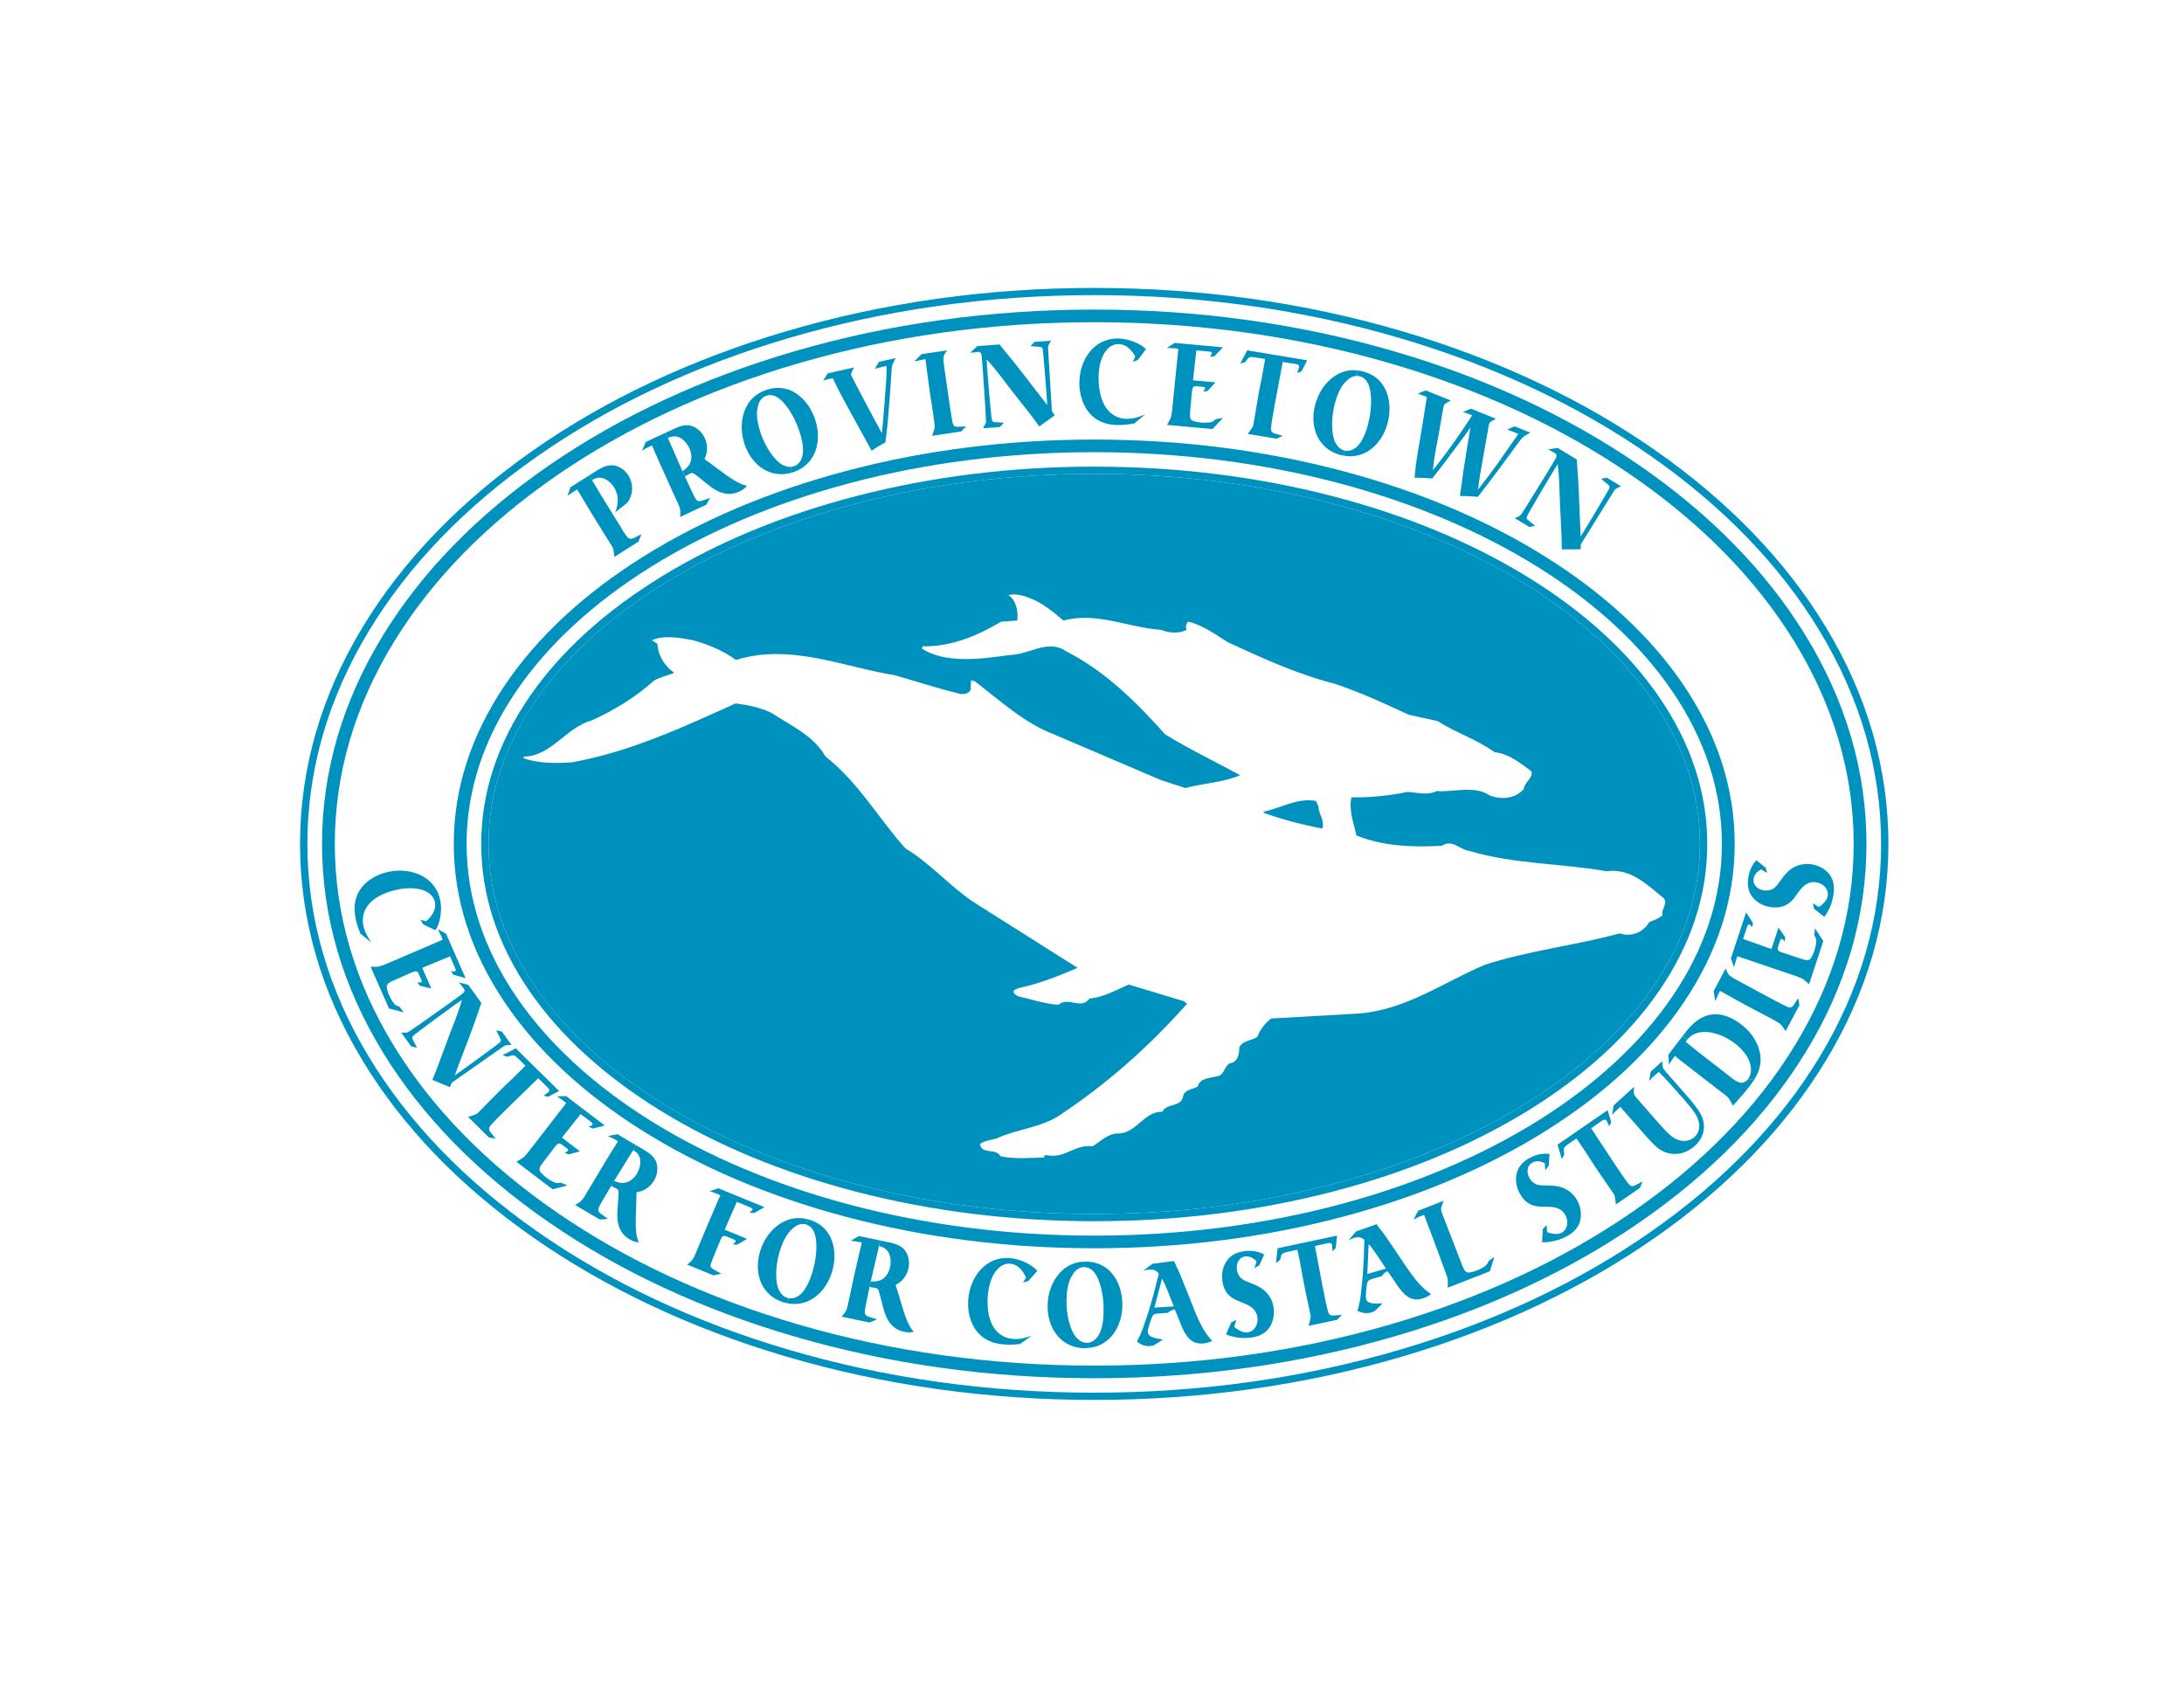 <?xml version="1.0" encoding="utf-8"?>
<!-- Generator: Adobe Illustrator 16.0.0, SVG Export Plug-In . SVG Version: 6.00 Build 0)  -->
<!DOCTYPE svg PUBLIC "-//W3C//DTD SVG 1.1//EN" "http://www.w3.org/Graphics/SVG/1.1/DTD/svg11.dtd">
<svg version="1.1" id="Layer_1" xmlns="http://www.w3.org/2000/svg" xmlns:xlink="http://www.w3.org/1999/xlink" x="0px" y="0px"
	 width="547.412px" height="423px" viewBox="0 0 547.412 423" enable-background="new 0 0 547.412 423" xml:space="preserve">
<g>
	<path fill="#0092BF" d="M471.493,211.5c0-18.523-5.198-36.501-15.44-53.428c-9.919-16.374-24.115-31.082-42.204-43.724
		c-18.122-12.662-39.217-22.594-62.717-29.541c-24.344-7.195-50.207-10.845-76.866-10.845c-26.658,0-52.515,3.65-76.858,10.845
		c-23.5,6.946-44.602,16.878-62.717,29.541c-18.088,12.642-32.292,27.35-42.203,43.724c-10.25,16.927-15.441,34.904-15.441,53.428
		c0,18.517,5.19,36.494,15.441,53.421c9.911,16.374,24.115,31.089,42.203,43.73c18.116,12.656,39.217,22.595,62.717,29.534
		c24.344,7.195,50.2,10.845,76.858,10.845c26.659,0,52.522-3.649,76.866-10.845c23.5-6.939,44.595-16.878,62.717-29.534
		c18.089-12.642,32.285-27.356,42.204-43.73C466.294,247.994,471.493,230.017,471.493,211.5 M457.627,157.146
		c10.416,17.211,15.696,35.499,15.696,54.354s-5.28,37.138-15.696,54.347c-10.05,16.596-24.419,31.491-42.722,44.277
		c-18.281,12.772-39.562,22.795-63.249,29.797c-24.517,7.243-50.553,10.92-77.392,10.92c-26.838,0-52.874-3.677-77.384-10.92
		c-23.693-7.002-44.975-17.024-63.25-29.797c-18.302-12.786-32.679-27.682-42.722-44.277
		c-10.423-17.209-15.703-35.491-15.703-54.347s5.28-37.144,15.703-54.354c10.043-16.595,24.419-31.49,42.722-44.276
		c18.275-12.773,39.556-22.795,63.25-29.797c24.51-7.243,50.546-10.914,77.384-10.914c26.839,0,52.875,3.67,77.392,10.914
		c23.687,7.002,44.968,17.024,63.249,29.797C433.208,125.655,447.578,140.551,457.627,157.146"/>
	<path fill="#0092BF" d="M464.616,211.5c0-17.577-5.005-34.628-14.854-50.69c-9.552-15.565-23.244-29.562-40.683-41.589
		c-17.487-12.054-37.862-21.516-60.554-28.138c-23.514-6.856-48.5-10.333-74.261-10.333c-25.753,0-50.739,3.477-74.26,10.333
		c-22.691,6.622-43.061,16.084-60.547,28.138c-17.445,12.027-31.13,26.023-40.683,41.589c-9.856,16.062-14.854,33.113-14.854,50.69
		c0,17.569,4.997,34.621,14.854,50.684c9.552,15.573,23.237,29.562,40.683,41.589c17.486,12.054,37.855,21.522,60.547,28.138
		c23.521,6.856,48.507,10.333,74.26,10.333c25.761,0,50.747-3.477,74.261-10.333c22.691-6.615,43.066-16.084,60.554-28.138
		c17.438-12.027,31.131-26.016,40.683-41.589C459.611,246.121,464.616,229.069,464.616,211.5 M452.506,159.171
		c10.167,16.561,15.316,34.172,15.316,52.329s-5.149,35.762-15.316,52.329c-9.787,15.945-23.776,30.26-41.589,42.535
		c-17.77,12.255-38.456,21.868-61.479,28.579c-23.811,6.947-49.101,10.465-75.173,10.465c-26.063,0-51.354-3.518-75.165-10.465
		c-23.029-6.711-43.71-16.324-61.48-28.579c-17.812-12.275-31.808-26.59-41.588-42.535c-10.167-16.567-15.316-34.172-15.316-52.329
		s5.149-35.769,15.316-52.329c9.78-15.952,23.776-30.26,41.588-42.542c17.77-12.248,38.451-21.869,61.48-28.581
		c23.811-6.946,49.102-10.464,75.165-10.464c26.072,0,51.362,3.518,75.173,10.464c23.023,6.711,43.71,16.333,61.479,28.581
		C428.73,128.911,442.719,143.219,452.506,159.171"/>
	<path fill="#0092BF" d="M456.578,217.465c3.269,1.832,3.187,4.804,3.027,6.311c-0.09,0.829-0.27,1.672-0.525,2.488
		c-0.312,0.961-1.044,2.599-1.818,3.512l-2.578-2.02l-0.29-1.375l1.514,0.934c1.334-0.92,2.122-1.963,2.226-2.924
		c0.173-1.618-1.175-3.083-3.089-3.29c-2.323-0.249-3.505,1.396-4.708,3.055c-0.905,1.32-2.446,3.629-6.221,3.221
		c-1.568-0.165-3.296-0.815-4.561-2.184c-1.604-1.763-1.515-3.719-1.39-4.9c0.255-2.337,1.278-3.926,2.066-4.707l2.322,1.887
		l0.387,1.32l-1.52-0.912c-0.927,0.477-1.784,1.292-1.908,2.516c-0.138,1.286,0.927,2.571,2.729,2.765
		c0.754,0.083,1.507-0.062,2.095-0.373c0.691-0.395,1.203-1.044,1.831-1.97c0.519-0.761,1.162-1.555,1.625-2.032
		c0.532-0.546,2.481-2.592,5.972-2.219C454.835,216.684,455.824,217.057,456.578,217.465"/>
	<path fill="#0092BF" d="M454.898,232.637l2.114,3.199l-3.58,10.846l-0.753-0.691c-0.864-0.747-0.975-0.782-2.564-1.376l-14.64-4.97
		c-0.29,0.691-0.629,1.99-0.85,2.751l-0.788-2.184l3.815-11.557l1.693,2.619l-0.132,1.134c-0.193-0.249-0.49-0.65-0.712-0.719
		c-0.11-0.034-0.256,0.007-0.331,0.076c-0.125,0.097-0.173,0.221-0.339,0.739l-0.933,2.819l7.112,2.51l1.775-5.385l1.659,2.447
		l-0.083,1.085c-0.068-0.069-0.407-0.436-0.478-0.504c-0.075-0.049-0.124-0.111-0.179-0.132c-0.359-0.117-0.449,0.151-0.615,0.656
		l-0.449,1.376c-0.235,0.705,0.055,1.037,1.258,1.41l4.714,1.555c0.732,0.221,1.458,0.436,1.963,0.118
		c0.491-0.277,1.03-1.722,1.175-2.157c0.132-0.394,0.602-1.998,0.477-2.758c-0.068-0.436-0.2-0.691-0.463-1.099L454.898,232.637z"/>
	<path fill="#0092BF" d="M450.73,250.13l0.29,1.77l-3.456,6.524l-0.684-1.009c-0.229-0.325-0.457-0.643-0.886-0.961
		c-0.524-0.38-2.667-1.521-3.289-1.846c-1.266-0.67-2.516-1.306-3.753-1.963c-2.634-1.396-5.232-2.868-7.831-4.319l-0.139,0.248
		c-0.173,0.332-0.885,1.991-1.071,2.344l-0.387-2.517l3.02-5.709l0.325,0.823c0.374,0.864,0.643,1.105,2.688,2.239l6.69,3.594
		c1.984,1.071,3.581,1.922,5.281,2.771c1.12,0.567,1.527,0.554,2.143-0.359L450.73,250.13z"/>
	<path fill="#0092BF" d="M440.411,261.673c1.756,3.96,0.539,6.96-0.774,8.984l-1.479-0.228c1.349-1.763,1.093-5.558-3.296-8.916
		c-2.827-2.163-6.995-3.698-10.016-2.439c-0.94,0.4-1.576,1.009-1.963,1.479l-1.154-0.885l0.629-0.815
		c1.085-1.41,3.961-5.073,8.37-4.624c1.61,0.152,3.588,0.892,5.695,2.509C437.446,257.519,439.292,259.102,440.411,261.673"/>
	<path fill="#0092BF" d="M438.157,270.43l1.479,0.228c-0.38,0.595-0.773,1.106-1.099,1.535c-1.106,1.444-1.41,1.797-4.168,4.914
		c-1.03-1.873-1.099-1.977-1.604-2.419l-2.274-1.741c-1.534-1.176-2.184-1.673-7.838-6.062c-1.07-0.815-1.935-1.514-2.841-2.253
		c-0.566,0.698-1.223,1.687-1.499,2.197l-0.139-2.516l3.553-4.645l1.154,0.885c-0.173,0.215-0.305,0.395-0.38,0.519
		c2.232,1.845,3.228,2.661,7.126,5.646c0.975,0.747,2.273,1.742,3.912,3.055l0.539,0.415c0.346,0.263,1.389,1.064,2.197,1.154
		C436.754,271.404,437.514,271.266,438.157,270.43"/>
	<path fill="#0092BF" d="M431.591,211.5c0-54.133-70.576-98.175-157.326-98.175c-86.742,0-157.318,44.042-157.318,98.175
		s70.576,98.168,157.318,98.168C361.015,309.668,431.591,265.633,431.591,211.5 M422.04,171.792
		c8.467,12.565,12.759,25.919,12.759,39.708c0,13.782-4.292,27.143-12.759,39.701c-8.129,12.068-19.747,22.892-34.531,32.168
		c-14.736,9.248-31.877,16.505-50.961,21.571c-19.732,5.238-40.683,7.894-62.282,7.894c-21.592,0-42.549-2.655-62.274-7.894
		c-19.083-5.066-36.231-12.323-50.961-21.571c-14.791-9.276-26.41-20.1-34.538-32.168c-8.467-12.559-12.759-25.919-12.759-39.701
		c0-13.789,4.292-27.143,12.759-39.708c8.128-12.062,19.748-22.885,34.538-32.168c14.729-9.247,31.878-16.505,50.961-21.571
		c19.726-5.239,40.683-7.893,62.274-7.893c21.6,0,42.55,2.654,62.282,7.893c19.084,5.066,36.225,12.324,50.961,21.571
		C402.292,148.907,413.911,159.73,422.04,171.792"/>
	<path fill="#0092BF" d="M426.58,279.864c1.113,2.703,0.326,5.392-1.748,7.285c-2.944,2.675-6.158,2.239-7.858,1.451
		c-1.549-0.719-2.668-1.956-3.968-3.38l-6.87-7.81c-0.166,0.109-0.263,0.2-0.477,0.387c-0.242,0.228-1.071,0.981-1.576,1.631
		l0.359-2.378l5.136-4.672c-0.188,1.79-0.16,1.922,1.126,3.359l4.645,5.301l1.922,2.115c0.753,0.822,1.77,1.907,3.234,2.475
		c1.632,0.614,3.166,0.283,4.224-0.678c0.422-0.387,0.732-0.829,0.898-1.3c0.988-2.439-0.857-4.824-1.521-5.688
		c-1.126-1.466-4.555-5.295-5.93-6.809c-0.767-0.843-1.59-1.714-2.405-2.516c-0.346,0.276-0.774,0.622-1.099,0.919
		c-0.471,0.429-0.906,0.898-1.334,1.376l0.428-2.371l2.91-2.646l-0.014,0.801c0.035,0.761,0.076,1.002,1.141,2.205
		c0.678,0.768,3.995,4.548,4.741,5.405C424.085,276.084,425.847,278.122,426.58,279.864"/>
	<path fill="#0092BF" d="M426.083,211.5c0-12.462-3.981-24.551-11.84-35.948c-7.624-11.045-18.544-20.97-32.458-29.506
		c-13.947-8.55-30.204-15.269-48.299-19.962c-18.752-4.865-38.679-7.333-59.221-7.333c-20.534,0-40.461,2.468-59.213,7.333
		c-18.102,4.693-34.352,11.412-48.299,19.962c-13.921,8.536-24.841,18.461-32.458,29.506c-7.858,11.397-11.847,23.486-11.847,35.948
		c0,12.455,3.988,24.55,11.847,35.941c7.617,11.045,18.537,20.97,32.458,29.507c13.947,8.549,30.197,15.268,48.299,19.961
		c18.752,4.865,38.679,7.333,59.213,7.333c20.542,0,40.469-2.468,59.221-7.333c18.095-4.693,34.352-11.412,48.299-19.961
		c13.914-8.537,24.834-18.462,32.458-29.507C422.101,236.05,426.083,223.955,426.083,211.5 M415.756,174.536
		c8.073,11.701,12.165,24.136,12.165,36.964c0,12.821-4.092,25.263-12.165,36.957c-7.762,11.26-18.869,21.357-33.004,30.031
		c-14.106,8.646-30.521,15.435-48.804,20.176c-18.904,4.9-38.982,7.389-59.684,7.389c-20.693,0-40.772-2.488-59.683-7.389
		c-18.274-4.741-34.697-11.529-48.797-20.176c-14.135-8.674-25.242-18.771-33.011-30.031c-8.066-11.694-12.158-24.136-12.158-36.957
		c0-12.828,4.092-25.263,12.158-36.964c7.769-11.26,18.876-21.357,33.011-30.024c14.1-8.654,30.522-15.441,48.797-20.176
		c18.91-4.907,38.989-7.389,59.683-7.389c20.701,0,40.779,2.481,59.684,7.389c18.282,4.734,34.697,11.521,48.804,20.176
		C396.887,153.179,407.995,163.276,415.756,174.536"/>
	<path fill="#0092BF" d="M416.71,229.325c-0.415-1.576,1.389-2.743,0.346-4.182c-4.292-3.436-8.246-7.616-14.35-6.794
		c-11.438-1.99-23.361-1.783-34.316-5.073c-2.357-0.208-4.368-3.09-7.002-1.307c-7.347,0.415-15.04,0.069-21.419-2.605
		c-0.63-3.09-1.942-6.172-1.252-9.531c4.576,0.069,9.566-0.415,14.073-1.376c2.356,0.139,5.135,0.961,7.284-0.207
		c4.293,0.346,9.497-1.507,13.306,1.099c2.916,1.1,6.311,0.892,8.529-1.575c0.207-1.783,2.426-2.813,1.942-4.458
		c-2.841-2.129-5.612-4.39-9.221-4.804c-4.507-3.221-9.704-4.866-14.349-7.817l-7.216-1.576c-6.027-2.812-12.131-5.626-18.51-7.755
		c-9.352-2.398-18.088-6.373-26.824-10.423c-3.193-1.99-6.241-4.319-9.981-5.143c-0.49,0.685-0.629,1.23-0.352,2.053
		c-1.798,1.03-4.569,0.761-6.38,0c-8.246-0.546-16.077-4.589-24.468-2.329c-2.771-2.329-5.544-4.665-8.806-5.765
		c-1.521-0.615-3.394-1.022-4.99-0.615c2.012,1.376,2.495,4.12,2.219,6.38l-4.022,0.276c-5.682,3.359-11.992,6.104-18.787,6.172
		c-0.49-0.068-1.182-0.068-1.036,0.615c6.097,3.844,14.971,2.537,21.973,1.576c4.782-0.062,9.635-4.112,14.072-0.961
		c9.635,4.873,17.473,12.56,24.889,20.854c6.104,3.773,12.614,6.863,18.787,10.223c-4.23,1.852-9.221,1.983-13.728,3.221
		l-6.103-1.984l-26.824-11.459c-7.278-2.744-13.451-8.37-19.831-13.306l-0.967-0.27l-0.139,2.468
		c-0.553,0.892-1.527,1.092-2.633,0.961c-5.481-1.376-10.817-3.09-16.229-4.666c-12.959-2.06-26.271-8.094-39.929-3.843
		c-3.256-2.398-6.933-3.843-10.748-4.941c-3.187-0.615-7.348-1.369-10.326,0l1.382,0.892c0.146,2.882,1.735,5.494,4.23,7.271
		c-1.659,0.691-3.532,1.03-5.129,1.991c-4.714,4.251-10.118,7.479-15.738,10.015c-6.165,1.646-10.05,8.985-16.913,8.985
		c-0.138,0.207,0.138,0.415,0.208,0.477c3.532,1.237,7.831,1.237,11.854,0.968c14.626-2.612,27.868-8.784,41.042-14.749
		c3.187,0.346,6.241,1.029,9.013,2.329c4.922,3.297,10.465,5.557,13.589,10.976c8.107,6.311,13.243,15.435,19.968,22.975
		c6.166,3.705,10.955,9.262,16.845,13.312l26.348,16.664c-4.79,2.06-9.643,3.981-14.84,5.08c-0.415,0.339-1.39,0.27-1.175,1.092
		c0.276,0.484,0.76,0.822,1.175,0.961c3.324,0.753,6.518,1.853,10.05,2.129c2.363-2.198,5.757,1.369,7.769-1.576
		c3.67-0.346,6.649-2.128,9.843-3.504l13.864,4.188l0.768,0.615c-9.78,10.976-19.905,19.892-31.684,27.778
		c-4.783,3.29-10.816,3.566-16.015,5.965c-1.389,0.415-2.985,0.553-4.229,1.375c0.483,2.883,3.884,0.892,5.128,3.083
		c3.539,0.823,7.424,0.414,10.955,0.346v-0.276c0.069-0.201,0.346-0.408,0.622-0.339c4.576,1.029,7.071-2.813,11.509-2.198
		c2.011-1.168,3.745-3.151,6.241-3.221c4.575,0.276,6.648-5.626,11.231-5.419c1.244-2.267,4.507-1.099,5.198-3.704
		c0.275-1.922,2.355-1.853,3.67-2.606c0.697-2.267,3.123-2.129,4.996-2.605c1.943-0.346,1.666-3.158,3.602-3.359
		c1.666-0.621,1.804-2.336,1.873-3.912c0.905-1.783,3.048-1.575,4.507-2.605c0.622-1.714,1.941-3.428,3.47-4.597l21.834-1.237
		c11.923-0.892,21.281-7.816,31.684-12.206c10.879-3.565,22.739-4.872,33.826-7.886l1.527,0.338
		c2.219,0.139,4.575-0.892,5.827-3.082C414.422,230.556,415.743,230.355,416.71,229.325 M414.243,175.552
		c7.858,11.397,11.84,23.486,11.84,35.948c0,12.455-3.981,24.55-11.84,35.941c-7.624,11.045-18.544,20.97-32.458,29.507
		c-13.947,8.549-30.204,15.268-48.299,19.961c-18.752,4.865-38.679,7.333-59.221,7.333c-20.534,0-40.461-2.468-59.213-7.333
		c-18.102-4.693-34.352-11.412-48.299-19.961c-13.921-8.537-24.841-18.462-32.458-29.507c-7.858-11.392-11.847-23.486-11.847-35.941
		c0-12.462,3.988-24.551,11.847-35.948c7.617-11.045,18.537-20.97,32.458-29.506c13.947-8.55,30.197-15.269,48.299-19.962
		c18.752-4.865,38.679-7.333,59.213-7.333c20.542,0,40.469,2.468,59.221,7.333c18.095,4.693,34.352,11.412,48.299,19.962
		C395.699,154.582,406.619,164.507,414.243,175.552"/>
	<path fill="#0092BF" d="M411.707,296.113l-0.643,1.576l-6.028,4.154l-0.131-1.044c-0.152-1.071-0.18-1.23-0.546-1.755
		c-0.346-0.54-2.073-3.008-2.453-3.561c-0.699-1.016-1.41-2.046-2.088-3.068c-1.376-2.108-2.709-4.244-4.119-6.282
		c-0.235-0.339-0.519-0.712-0.581-0.81l-2.212,1.521c-1.064,0.809-1.05,0.871-0.815,2.481l-0.629,1.147l-1.064-3.601l12.552-8.653
		l0.892,3.006l-0.483,1.044c-0.111-0.283-0.581-1.271-0.643-1.368c-0.381-0.553-0.885-0.242-1.396,0.11l-2.496,1.756
		c6.256,9.538,6.815,10.354,7.7,11.625c0.464,0.678,0.844,1.23,1.444,2.025c0.768,0.995,1.169,1.037,2.053,0.539L411.707,296.113z"
		/>
	<path fill="#0092BF" d="M406.28,121.848l-0.892,0.456c-0.519,0.228-0.58,0.325-1.209,1.313l-7.956,12.814v1.229l-4.762,0.021
		l-0.007-0.208c0-3.726-0.305-7.43-0.449-11.135c-0.132-3.262-0.132-6.573-0.546-9.697l-0.049-0.304l-0.214,0.353
		c-0.38,0.587-0.747,1.188-1.092,1.763c-0.878,1.451-5.875,9.835-6.304,10.844c-0.263,0.595-0.152,0.796,0.38,1.189l1.583,1.293
		l-1.458,0.282l-3.629-2.197l0.794-0.373c0.457-0.201,0.574-0.27,0.789-0.546c0.331-0.415,4.326-6.843,6.808-10.948
		c0.305-0.498,1.693-2.8,1.859-3.11c0.146-0.284,0.504-0.919-0.152-1.32c-0.449-0.27-1.141-0.622-1.776-0.968l2.439-0.339
		l4.77,2.889c0.256,3.194,0.45,6.386,0.587,9.642c0.049,1.361,0.305,8.148,0.388,9.67c0.263-0.395,0.671-1.064,1.383-2.24
		c0.726-1.202,5.335-8.867,5.716-9.662c0.276-0.581,0.221-0.746-0.429-1.278l-1.541-1.279l1.438-0.29L406.28,121.848z"/>
	<path fill="#0092BF" d="M396.21,303.695c0.38,3.733-2.102,5.371-3.429,6.104c-0.733,0.401-1.527,0.74-2.344,0.989
		c-0.96,0.297-2.729,0.636-3.919,0.524l0.173-3.27l0.968-1.029l0.104,1.776c1.514,0.566,2.82,0.615,3.664,0.152
		c1.424-0.788,1.858-2.73,0.926-4.417c-1.126-2.053-3.145-2.073-5.198-2.108c-1.596,0.014-4.375,0.077-6.206-3.248
		c-0.768-1.383-1.224-3.166-0.822-4.99c0.525-2.322,2.177-3.373,3.221-3.946c2.06-1.135,3.946-1.21,5.038-1.01l-0.214,2.985
		l-0.863,1.079l-0.118-1.77c-0.927-0.491-2.081-0.719-3.158-0.131c-1.134,0.629-1.576,2.239-0.698,3.829
		c0.366,0.663,0.912,1.195,1.507,1.499c0.712,0.346,1.541,0.387,2.66,0.374c0.927-0.007,1.943,0.062,2.6,0.166
		c0.747,0.124,3.538,0.553,5.239,3.621C395.858,301.822,396.121,302.846,396.21,303.695"/>
	<path fill="#0092BF" d="M383.596,108.439l-0.844,0.449c-1.029,0.594-1.14,0.705-2.004,1.838
		c-3.394,4.652-6.809,9.296-10.333,13.796c-0.277-0.014-3.034-0.283-4.486-0.208c0.132-0.856,0.719-5.19,0.851-6.151
		c0.519-3.573,1.14-7.104,1.721-10.651l0.062-0.387c-1.424,2.046-1.798,2.557-4.409,6.041c-0.194,0.255-0.374,0.498-0.547,0.726
		l-0.905-0.678c0.449-0.608,0.898-1.216,1.341-1.824c1.707-2.405,3.366-4.818,4.963-7.299c-0.732-0.297-1.541-0.587-2.309-0.864
		l1.99-0.809l6.248,2.53l-0.739,0.422c-0.56,0.276-0.781,0.408-0.926,0.76c-0.076,0.194-0.111,0.401-0.139,0.574
		c-0.428,2.668-0.939,5.329-1.402,8.011c-0.491,2.667-0.954,5.35-1.272,7.997c1.756-2.227,3.456-4.5,5.129-6.822
		c0.711-1.002,4.167-6.034,4.997-7.154c-0.802-0.291-2.004-0.774-2.8-1.099l1.859-0.788L383.596,108.439z"/>
	<path fill="#0092BF" d="M374.555,314.99l-1.134,3.614l-10.54,4.113l0.007-1.135c0.014-0.317,0-0.726-0.021-0.967
		c-0.049-0.422-0.146-0.664-0.615-1.922c-1.714-4.762-3.511-9.489-5.315-14.238c-1.182,0.429-1.417,0.547-2.654,1.189l1.189-2.219
		l6.387-2.496l-0.305,0.809c-0.415,1.045-0.504,1.237-0.062,2.44l5.039,13.029c0.222,0.573,0.525,1.334,1.134,1.631
		c0.519,0.234,1.507-0.056,2.412-0.408c2.391-0.933,2.812-1.666,3.021-2.404L374.555,314.99z"/>
	<path fill="#0092BF" d="M363.635,100.379l-0.796,0.436c-0.511,0.27-0.746,0.394-0.912,0.795c-0.075,0.193-0.117,0.401-0.158,0.567
		c-0.443,2.502-0.851,4.921-1.293,7.361c-0.505,2.661-1.064,5.336-1.286,7.99c-0.02,0.117-0.013,0.214-0.034,0.332
		c1.203-1.535,2.378-3.083,3.546-4.645l0.905,0.678c-2.585,3.456-3.007,4.002-4.617,6.013c-0.311,0-1.444-0.11-2.011-0.117
		c-0.512-0.021-1.625-0.09-2.419-0.062c0.221-3,0.781-6.276,1.334-9.455c0.594-3.574,1.237-7.347,1.741-10.769l-0.933-0.38
		c-0.408-0.159-0.906-0.332-1.349-0.477l2.005-0.802L363.635,100.379z"/>
	<path fill="#0092BF" d="M342.712,319.282l4.687-1.362c-0.892-1.32-3.276-4.983-4.354-6.158L342.712,319.282z M354.477,320.243
		c1.99,2.502,2.993,3.214,4.209,4.078c-0.67,0.524-1.431,0.905-2.232,1.133c-2.868,0.837-4.624-0.94-6.463-3.656
		c-0.69-1.051-1.368-2.101-2.107-3.076l-0.083-0.124c-0.581,0.201-1.1,0.622-1.452,1.217l-2.066,0.602
		c-1.202,0.346-1.493,0.463-1.672,1.486c-0.104,0.58-0.415,2.896-0.173,3.731c0.331,1.154,2.08,1.099,3.953,1.016l0.139-0.013
		l-1.901,1.894c-0.235,0.131-0.56,0.283-0.961,0.401c-0.484,0.137-1.846,0.414-3.422-0.437c0.305-1.154,0.374-1.327,0.471-1.782
		c0.56-2.627,1.044-8.979,1.14-11.806c0.035-1.286,0.035-2.627,0.118-3.927l0.014-0.248c-0.726-0.554-1.216-0.899-2.592-0.498
		c-0.587,0.173-0.94,0.366-1.417,0.629l1.895-2.226l5.163-1.838c0.041,0.076,0.11,0.151,0.158,0.228
		c0.449,0.691,0.961,1.271,1.452,1.922c0.594,0.802,1.154,1.61,1.714,2.453c0.719,1.037,1.845,2.724,2.558,3.761
		C352.037,316.877,353.129,318.508,354.477,320.243"/>
	<path fill="#0092BF" d="M341.663,93.102c6.228,1.61,7.423,7.983,6.172,12.821c-1.327,5.149-5.474,9.241-10.99,8.287l0.222-1.286
		c0.608,0.131,2.903,0.415,4.707-3.373c0.498-1.05,0.85-2.163,1.146-3.297c0.561-2.177,0.823-4.437,0.713-6.635
		c-0.062-1.078-0.229-4.651-2.848-5.322c-0.221-0.055-0.436-0.083-0.643-0.09l0.083-1.375
		C340.756,92.894,341.241,92.991,341.663,93.102"/>
	<path fill="#0092BF" d="M340.225,92.832l-0.083,1.375c-1.21-0.027-2.185,0.774-2.717,1.334c-0.754,0.711-1.949,2.094-2.909,5.827
		c-0.962,3.705-0.796,7.734,0.248,9.663c0.497,0.884,1.237,1.617,2.198,1.866c0.027,0.007,0.062,0.014,0.104,0.028l-0.222,1.286
		c-0.275-0.042-0.553-0.104-0.836-0.173c-5.446-1.403-7.872-6.767-6.379-12.545c0.802-3.11,2.502-5.481,4.52-6.98
		C336.423,92.853,338.559,92.638,340.225,92.832"/>
	<path fill="#0092BF" d="M336.347,329.546l-1.203,1.21l-7.153,1.521l0.276-1.017c0.276-1.043,0.311-1.202,0.173-1.831
		c-0.11-0.629-0.761-3.573-0.898-4.23c-0.256-1.202-0.511-2.433-0.747-3.635c-0.463-2.475-0.87-4.956-1.389-7.383
		c-0.09-0.4-0.207-0.856-0.229-0.967l-2.626,0.553c-1.293,0.339-1.307,0.4-1.707,1.983l-1.023,0.809l0.401-3.725l14.908-3.174
		l-0.324,3.118l-0.844,0.781c0-0.305-0.048-1.396-0.069-1.515c-0.145-0.656-0.732-0.56-1.333-0.435l-2.979,0.663
		c2.115,11.204,2.315,12.179,2.641,13.692c0.173,0.802,0.311,1.458,0.56,2.426c0.325,1.21,0.684,1.403,1.687,1.278L336.347,329.546z
		"/>
	<path fill="#0092BF" d="M330.472,202.093c0,1.991,1.59,3.29,0.968,5.558c-5.06-0.961-10.05-2.268-14.833-3.981l0.415-0.339
		c4.299-0.892,8.038-3.428,12.821-2.605L330.472,202.093z"/>
	<path fill="#0092BF" d="M327.645,90.302l-1.444,2.786l-1.071,0.414c0.117-0.276,0.463-1.313,0.483-1.43
		c0.11-0.664-0.47-0.788-1.078-0.892l-3.014-0.47c-2.129,11.197-2.294,12.179-2.543,13.706c-0.139,0.809-0.249,1.472-0.367,2.46
		c-0.138,1.251,0.118,1.562,1.106,1.811l1.797,0.566l-1.562,0.691l-7.217-1.203l0.63-0.843c0.636-0.871,0.726-1.002,0.829-1.638
		c0.124-0.629,0.602-3.602,0.705-4.265c0.208-1.209,0.408-2.453,0.629-3.663c0.483-2.467,1.002-4.928,1.41-7.375
		c0.062-0.408,0.117-0.871,0.138-0.989l-2.64-0.435c-1.334-0.166-1.368-0.111-2.322,1.209l-1.245,0.387l1.735-3.325L327.645,90.302z
		"/>
	<path fill="#0092BF" d="M319.234,327.777c0.151,1.07,0.034,2.121-0.18,2.943c-0.968,3.622-3.871,4.271-5.371,4.486
		c-0.829,0.117-1.693,0.152-2.536,0.097c-1.01-0.062-2.786-0.373-3.857-0.898l1.327-2.993l1.266-0.622l-0.54,1.7
		c1.217,1.064,2.427,1.576,3.381,1.438c1.61-0.228,2.702-1.894,2.433-3.801c-0.332-2.315-2.212-3.049-4.12-3.815
		c-1.493-0.554-4.112-1.479-4.645-5.239c-0.228-1.562-0.021-3.394,1.003-4.955c1.312-1.984,3.234-2.379,4.409-2.545
		c2.323-0.331,4.12,0.271,5.066,0.844l-1.258,2.717l-1.188,0.697l0.519-1.693c-0.691-0.787-1.694-1.417-2.91-1.244
		c-1.279,0.188-2.268,1.534-2.012,3.332c0.111,0.753,0.429,1.444,0.878,1.942c0.546,0.566,1.307,0.905,2.356,1.285
		c0.864,0.318,1.79,0.747,2.371,1.078C316.282,322.911,318.743,324.307,319.234,327.777"/>
	<path fill="#0092BF" d="M306.537,104.755l-2.641,2.778l-11.377-1.05l0.505-0.892c0.532-1.009,0.546-1.12,0.768-2.806l1.548-15.378
		c-0.739-0.131-2.08-0.166-2.868-0.208l1.942-1.258l12.116,1.113l-2.163,2.239l-1.141,0.131c0.2-0.249,0.519-0.629,0.546-0.864
		c0.007-0.118-0.069-0.242-0.152-0.304c-0.124-0.104-0.255-0.118-0.802-0.166l-2.951-0.27l-0.843,7.492l5.64,0.519l-2.005,2.17
		l-1.078,0.159c0.056-0.083,0.332-0.498,0.387-0.581c0.028-0.083,0.077-0.139,0.083-0.194c0.035-0.38-0.248-0.408-0.773-0.456
		l-1.444-0.131c-0.747-0.069-0.995,0.291-1.093,1.541l-0.456,4.949c-0.041,0.76-0.097,1.514,0.332,1.942
		c0.38,0.415,1.907,0.615,2.364,0.657c0.414,0.035,2.087,0.131,2.792-0.159c0.414-0.166,0.629-0.353,0.975-0.698L306.537,104.755z"
		/>
	<path fill="#0092BF" d="M289.333,327.722l4.866-0.325c-0.581-1.486-2.129-5.571-2.931-6.953L289.333,327.722z M300.621,331.185
		c1.402,2.867,2.232,3.773,3.234,4.879c-0.768,0.373-1.59,0.574-2.426,0.636c-2.979,0.194-4.307-1.914-5.529-4.962
		c-0.45-1.176-0.885-2.343-1.396-3.449l-0.056-0.146c-0.608,0.069-1.203,0.373-1.68,0.871l-2.149,0.146
		c-1.244,0.082-1.555,0.138-1.948,1.099c-0.229,0.547-1.03,2.737-0.969,3.608c0.077,1.195,1.797,1.521,3.643,1.838l0.132,0.021
		l-2.253,1.437c-0.263,0.076-0.608,0.16-1.023,0.188c-0.505,0.034-1.894,0.007-3.249-1.161c0.546-1.058,0.644-1.217,0.837-1.638
		c1.112-2.447,2.951-8.544,3.643-11.287c0.317-1.252,0.602-2.558,0.96-3.816l0.07-0.234c-0.595-0.691-1.003-1.134-2.426-1.037
		c-0.616,0.042-1.003,0.152-1.521,0.305l2.33-1.77l5.432-0.684c0.027,0.09,0.076,0.173,0.104,0.255
		c0.297,0.774,0.67,1.452,1.009,2.19c0.414,0.906,0.781,1.818,1.154,2.765c0.47,1.169,1.216,3.049,1.693,4.217
		C298.955,327.368,299.673,329.2,300.621,331.185"/>
	<path fill="#0092BF" d="M287.239,87.496l-2.06,2.723l-1.278,0.449l0.656-1.306c-0.822-1.417-2.046-3.097-4.244-3.124
		c-2.702-0.035-4.9,3.117-4.962,8.322c-0.014,0.877,0.041,1.783,0.159,2.661c0.801,5.944,4.07,7.713,6.884,7.748
		c1.775,0.021,3.145-0.512,4.631-1.106l-2.688,2.246c-1.479,0.27-2.669,0.429-4.141,0.408c-1.071-0.014-2.239-0.118-3.394-0.511
		c-4.77-1.555-6.311-6.483-6.262-10.195c0.075-5.64,3.621-11.059,9.704-10.983C282.877,84.862,285.767,86.045,287.239,87.496"/>
	<path fill="#0092BF" d="M272.351,316.192c6.435,0.125,9.068,6.048,8.971,11.045c-0.096,5.268-3.123,10.161-8.604,10.596
		l-0.097-1.299c0.781-0.056,2.826-0.546,3.649-4.368c0.241-1.134,0.324-2.302,0.346-3.471c0.049-2.246-0.214-4.506-0.837-6.62
		c-0.311-1.03-1.299-4.466-4.002-4.521h-0.014V316.2C271.971,316.192,272.165,316.186,272.351,316.192"/>
	<path fill="#0092BF" d="M272.621,336.534l0.097,1.299c-0.332,0.028-0.67,0.042-1.016,0.035c-5.627-0.104-9.228-4.763-9.117-10.728
		c0.062-3.214,1.168-5.909,2.793-7.838c2.149-2.537,4.596-3.048,6.386-3.103v1.354c-1.548-0.021-2.516,1.209-2.965,1.99
		c-0.566,0.864-1.41,2.488-1.486,6.345c-0.068,3.829,1.017,7.707,2.481,9.345c0.691,0.739,1.576,1.285,2.564,1.307
		C272.414,336.541,272.503,336.541,272.621,336.534"/>
	<path fill="#0092BF" d="M263.664,103.089l0.711,1.002l-3.87,2.778l-0.124-0.166c-2.157-3.034-4.549-5.882-6.815-8.819
		c-1.997-2.578-3.912-5.28-6.068-7.582l-0.215-0.214l0.035,0.408c0.027,0.698,0.076,1.396,0.124,2.066
		c0.132,1.693,0.912,11.425,1.147,12.49c0.132,0.636,0.339,0.739,1.002,0.746l2.039,0.145l-1.022,1.071l-4.23,0.311l0.429-0.767
		c0.256-0.429,0.311-0.546,0.325-0.898c0.027-0.532-0.436-8.087-0.788-12.87c-0.049-0.581-0.242-3.263-0.29-3.608
		c-0.049-0.324-0.125-1.05-0.892-0.995c-0.525,0.042-1.286,0.159-2.005,0.242l1.79-1.687l5.564-0.415
		c2.053,2.46,4.063,4.949,6.062,7.527c0.829,1.078,4.969,6.462,5.916,7.651c-0.014-0.47-0.069-1.258-0.173-2.626
		c-0.104-1.396-0.78-10.312-0.933-11.184c-0.111-0.636-0.256-0.739-1.093-0.795l-1.997-0.152l1.002-1.064l4.119-0.305l-0.463,0.878
		c-0.297,0.498-0.29,0.615-0.221,1.776L263.664,103.089z"/>
	<path fill="#0092BF" d="M260,318.501l-2.267,2.551l-1.313,0.353l0.754-1.251c-0.699-1.473-1.798-3.249-3.981-3.449
		c-2.696-0.242-5.129,2.737-5.599,7.914c-0.076,0.877-0.097,1.783-0.041,2.667c0.338,5.986,3.462,8.004,6.262,8.26
		c1.769,0.166,3.179-0.269,4.7-0.746l-2.854,2.032c-1.493,0.158-2.689,0.222-4.154,0.09c-1.071-0.097-2.226-0.29-3.353-0.774
		c-4.631-1.922-5.785-6.953-5.446-10.651c0.512-5.619,4.465-10.747,10.526-10.194C255.853,315.543,258.638,316.938,260,318.501"/>
	<path fill="#0092BF" d="M242.161,106.849l-1.251,1.279l-7.292,1.099l0.4-1.154c0.118-0.373,0.242-0.739,0.249-1.279
		c-0.007-0.649-0.366-3.048-0.47-3.739c-0.214-1.417-0.442-2.8-0.656-4.189c-0.443-2.944-0.795-5.909-1.176-8.868l-0.283,0.042
		c-0.366,0.055-2.129,0.47-2.522,0.532l1.797-1.811l6.387-0.961l-0.463,0.754c-0.478,0.809-0.512,1.168-0.208,3.49l1.086,7.52
		c0.311,2.226,0.58,4.016,0.904,5.889c0.215,1.244,0.457,1.562,1.562,1.507L242.161,106.849z"/>
	<path fill="#0092BF" d="M229.028,333.762c-0.829,0.215-1.673,0.159-2.488-0.014c-3.787-0.787-4.782-4.402-5.287-6.476
		c-0.117-0.415-0.588-2.247-0.656-2.558c-0.457-1.797-0.65-1.839-1.161-1.942c-0.049-0.014-1.286-0.215-1.479-0.222l0.297-1.431
		c0.712,0.117,2.005,0.062,2.944-0.553c0.823-0.512,1.618-1.631,1.915-3.062c0.104-0.484,0.802-4.576-2.793-5.212l0.291-1.403
		l2.156,0.45c1.396,0.297,2.992,0.719,3.988,1.941c0.912,1.12,1.313,2.869,0.96,4.527c-0.193,0.947-0.649,1.956-1.306,2.717
		c-0.712,0.836-1.396,1.203-1.929,1.507c0.588,1.797,0.678,2.115,1.493,4.88C226.582,329.041,227.618,332.332,229.028,333.762"/>
	<path fill="#0092BF" d="M224.487,89.742l-0.483,0.947c-0.401,0.809-0.456,0.975-0.519,2.004c-0.152,2.219-0.283,4.438-0.608,8.612
		c-0.187,2.377-0.525,6.863-0.975,9.566c-0.359,0.201-1.064,0.601-1.583,0.898c-1.175,0.685-1.327,0.809-1.845,1.196
		c-0.657-1.23-4.624-8.46-5.495-10.029c-2.502-4.534-3-5.529-4.244-8.156l-1.327,0.297c-0.324,0.076-0.753,0.173-1.085,0.276
		l1.168-1.79l6.58-1.479l-0.595,1.154c-0.124,0.235-0.179,0.484-0.131,0.719c0.049,0.194,0.131,0.387,0.235,0.546
		c0.449,0.885,0.912,1.742,1.348,2.599c0.753,1.451,1.514,2.924,2.288,4.368c0.836,1.61,1.7,3.152,2.55,4.728
		c0.429,0.802,0.857,1.61,1.279,2.385c0.248-2.398,0.311-3.041,0.746-8.799c0.353-4.451,0.483-6.069,0.436-8.094
		c-0.401,0.118-2.495,0.615-2.965,0.726l1.07-1.742L224.487,89.742z"/>
	<path fill="#0092BF" d="M220.61,310.891l-0.291,1.403l-2.066,8.826l-0.297,1.431l-0.905,4.32c-0.166,0.802-0.401,1.915-0.263,2.329
		c0.173,0.574,0.843,0.774,1.223,0.885l1.818,0.56l-1.853,0.809l-7.05-1.479c0.774-0.912,0.857-1.009,1.037-1.334
		c0.324-0.588,0.456-1.189,0.587-1.846c0.166-0.773,1.051-4.887,1.562-7.14c0.594-2.71,1.236-5.592,1.907-8.26
		c-0.878-0.187-1.922-0.373-2.806-0.435l2.066-1.183L220.61,310.891z"/>
	<path fill="#0092BF" d="M202.957,305.714c6.152,1.9,7.044,8.322,5.571,13.098c-1.548,4.998-5.765,8.848-11.107,7.825l0.229-1.293
		c0.809,0.159,2.854,0.173,4.651-3.193c0.546-1.022,0.954-2.122,1.299-3.241c0.664-2.149,1.03-4.39,1.023-6.594
		c-0.014-1.079-0.014-4.652-2.592-5.454l0.311-1.32C202.563,305.597,202.763,305.652,202.957,305.714"/>
	<path fill="#0092BF" d="M204.304,105.107c1.77,5.294,0.305,11.301-5.508,13.244c-0.125,0.041-0.249,0.083-0.373,0.117l-0.374-1.452
		c0.312,0,0.622-0.042,0.927-0.145c0.373-0.125,2.799-0.968,2.212-5.426c-0.152-1.147-0.457-2.281-0.83-3.387
		c-0.712-2.136-1.714-4.175-3.007-5.958c-0.56-0.767-2.253-3.124-4.402-3.083l-0.049-1.534
		C198.624,96.046,202.785,100.56,204.304,105.107"/>
	<path fill="#0092BF" d="M202.341,305.541l-0.311,1.32c-1.493-0.456-2.765,0.463-3.421,1.092c-0.781,0.678-2.039,1.998-3.18,5.682
		c-1.127,3.664-1.154,7.693-0.2,9.67c0.456,0.905,1.161,1.673,2.107,1.963c0.062,0.014,0.166,0.049,0.312,0.076l-0.229,1.293
		c-0.359-0.069-0.726-0.16-1.092-0.27c-5.371-1.659-7.541-7.134-5.785-12.829c0.946-3.075,2.758-5.356,4.845-6.767
		C198.139,304.961,200.607,305.105,202.341,305.541"/>
	<path fill="#0092BF" d="M198.049,117.016l0.374,1.452c-5.191,1.507-9.96-1.652-11.806-7.174c-1.017-3.048-0.878-5.965,0-8.322
		c1.32-3.463,3.808-4.693,5.536-5.267c0.256-0.083,0.505-0.159,0.746-0.221l0.049,1.534c-0.29,0.007-0.581,0.056-0.885,0.16
		c-1.479,0.497-1.977,1.99-2.143,2.875c-0.242,1.002-0.491,2.813,0.732,6.476c1.21,3.629,3.539,6.919,5.461,7.969
		C196.722,116.815,197.386,117.016,198.049,117.016"/>
	<path fill="#0092BF" d="M191.608,302.535l-2.619,1.486l-1.141-0.188c0.587-0.387,0.684-0.504,0.739-0.643
		c0.124-0.297-0.131-0.436-0.56-0.608l-3.353-1.368l-3.041,6.967l5.612,2.295l-2.53,1.485l-1.05-0.109
		c0.221-0.194,0.38-0.354,0.442-0.388c0.09-0.09,0.18-0.146,0.234-0.283c0.139-0.325-0.151-0.442-0.539-0.602L182,309.841
		c-0.851-0.312-1.009,0.034-1.396,0.85l-2.004,4.9c-0.463,1.134-0.553,1.354-0.47,1.735c0.09,0.477,0.511,0.712,1.195,1.085
		l1.458,0.788l-1.956,0.429l-6.587-2.696l0.768-0.663c0.595-0.573,0.815-0.836,1.293-1.997c1.921-4.707,4.119-9.836,6.248-14.75
		c-0.898-0.366-1.805-0.705-2.688-1.029l2.204-0.685L191.608,302.535z"/>
	<path fill="#0092BF" d="M187.24,121.736c-0.539,0.671-1.244,1.127-1.998,1.479c-3.504,1.631-6.469-0.663-8.121-2.018
		c-0.339-0.263-1.811-1.445-2.053-1.659c-1.438-1.161-1.617-1.078-2.095-0.857c-0.034,0.021-0.891,0.463-1.216,0.65l-0.719-1.266
		c0.643-0.332,1.638-1.154,2.025-2.205c0.352-0.905,0.317-2.274-0.298-3.594c-0.214-0.457-2.101-4.147-5.356-2.502l-0.608-1.299
		l1.991-0.926c1.292-0.608,2.826-1.224,4.361-0.843c1.396,0.353,2.765,1.514,3.483,3.055c0.407,0.871,0.643,1.956,0.573,2.951
		c-0.069,1.099-0.394,1.797-0.643,2.364c1.548,1.085,1.811,1.286,4.119,3.013C182.45,119.421,185.255,121.433,187.24,121.736"/>
	<path fill="#0092BF" d="M178.005,124.751l-0.995,1.755l-6.532,3.048c0.069-1.195,0.084-1.334,0.035-1.692
		c-0.097-0.671-0.353-1.224-0.636-1.832c-0.332-0.719-2.095-4.541-3.027-6.649c-1.154-2.529-2.364-5.225-3.429-7.755
		c-0.815,0.38-1.756,0.85-2.502,1.327l0.947-2.185l4.935-2.301l0.608,1.299l3.629,8.301l0.719,1.266
		c-0.049,0.027-0.083,0.048-0.104,0.062l1.866,4.002c0.345,0.74,0.829,1.77,1.188,2.025c0.477,0.353,1.141,0.11,1.514-0.027
		L178.005,124.751z"/>
	<path fill="#0092BF" d="M164.486,291.234c0.505,1.348,0.325,3.138-0.532,4.603c-0.49,0.83-1.251,1.639-2.107,2.15
		c-0.947,0.566-1.708,0.69-2.315,0.814c-0.015,1.888-0.028,2.219-0.139,5.102c-0.104,2.212-0.173,5.661,0.705,7.465
		c-0.857-0.062-1.631-0.388-2.35-0.809c-3.339-1.956-3.125-5.695-2.944-7.831c0.021-0.422,0.158-2.309,0.193-2.626
		c0.145-1.854-0.028-1.949-0.478-2.219c-0.041-0.021-1.147-0.602-1.334-0.678l0.74-1.265c0.636,0.345,1.88,0.705,2.965,0.422
		c0.946-0.222,2.053-1.03,2.792-2.289c0.256-0.428,2.226-4.085-0.981-5.833l0.727-1.23l1.894,1.113
		C162.551,288.843,163.933,289.755,164.486,291.234"/>
	<path fill="#0092BF" d="M160.753,133.908l-0.719,1.832l-6.041,3.809c-0.228-2.102-0.255-2.191-1.168-3.553
		c-2.744-4.348-5.426-8.736-8.059-13.16l-0.111-0.173l-0.836,0.525c-0.221,0.146-0.892,0.566-1.562,1.058l0.74-2.156l4.666-2.938
		l0.732,1.16c1.403,2.434,2.938,4.915,4.417,7.299c0.242,0.401,0.49,0.795,0.74,1.189c0.677,1.099,1.354,2.184,2.031,3.283
		c0.215,0.346,0.429,0.732,0.664,1.105c1.078,1.7,1.541,2.274,2.812,1.542L160.753,133.908z"/>
	<path fill="#0092BF" d="M154.734,284.246l4.693,2.765l-0.727,1.23l-4.775,7.7l-0.74,1.265l-2.239,3.802
		c-0.415,0.704-0.988,1.693-0.995,2.129c-0.014,0.601,0.56,1.009,0.885,1.23l1.541,1.105l-2.011,0.173l-6.213-3.643
		c1.023-0.622,1.14-0.691,1.41-0.934c0.498-0.456,0.809-0.988,1.154-1.568c0.394-0.678,2.55-4.292,3.753-6.263
		c1.423-2.385,2.958-4.907,4.444-7.223c-0.774-0.456-1.7-0.961-2.516-1.307L154.734,284.246z"/>
	<path fill="#0092BF" d="M158.446,122.338c0.006,1.825-0.796,3.056-1.183,3.643l-3.068,2.419c0.47-1.188,1.313-3.726-0.298-6.275
		c-0.67-1.064-1.624-1.873-2.564-2.212c-1.472-0.525-2.474,0.104-2.938,0.4l-0.732-1.16l1.375-0.871
		c1.299-0.815,2.786-1.756,4.452-1.666c1.562,0.09,3.082,1.064,4.002,2.522C158.038,120.002,158.424,121.108,158.446,122.338"/>
	<path fill="#0092BF" d="M151.596,282.083l-3.027,0.753l-1.03-0.497c0.297-0.104,0.774-0.256,0.912-0.442
		c0.069-0.09,0.069-0.235,0.035-0.339c-0.048-0.145-0.152-0.228-0.587-0.56l-2.364-1.797l-4.687,5.909l4.506,3.428l-2.847,0.774
		l-0.995-0.429c0.083-0.048,0.545-0.249,0.628-0.29c0.076-0.056,0.145-0.076,0.18-0.124c0.228-0.305,0-0.478-0.415-0.795
		l-1.154-0.878c-0.594-0.449-1.002-0.283-1.749,0.732l-3.007,3.953c-0.442,0.616-0.885,1.237-0.746,1.818
		c0.104,0.553,1.292,1.534,1.659,1.811c0.332,0.256,1.693,1.217,2.447,1.348c0.442,0.083,0.719,0.035,1.196-0.083l1.666,0.719
		l-3.711,0.962l-9.089-6.92l0.898-0.49c0.981-0.574,1.057-0.663,2.135-1.977l9.47-12.221c-0.56-0.497-1.68-1.243-2.33-1.7
		l2.322-0.034L151.596,282.083z"/>
	<path fill="#0092BF" d="M140.136,273.423l-2.778,1.444l-1.113-0.276c0.249-0.159,1.133-0.809,1.216-0.892
		c0.47-0.478,0.069-0.919-0.366-1.348l-2.198-2.122c-8.184,7.941-8.882,8.646-9.967,9.752c-0.574,0.581-1.051,1.064-1.714,1.797
		c-0.836,0.947-0.802,1.349-0.138,2.122l1.147,1.493l-1.68-0.332l-5.211-5.135l1.002-0.325c1.022-0.346,1.168-0.407,1.624-0.863
		c0.463-0.443,2.557-2.606,3.034-3.083c0.857-0.878,1.742-1.77,2.613-2.634c1.811-1.741,3.656-3.456,5.398-5.225
		c0.284-0.291,0.602-0.644,0.684-0.726l-1.915-1.881c-0.995-0.898-1.05-0.871-2.592-0.338l-1.244-0.401l3.332-1.721L140.136,273.423
		z"/>
	<path fill="#0092BF" d="M125.794,258.521l2.413,3.353l-0.996,0.062c-0.574,0.008-0.664,0.077-1.624,0.74l-12.352,8.667
		l-0.477,1.127l-4.389-1.846l0.076-0.193c1.458-3.429,2.633-6.953,3.954-10.416c1.154-3.056,2.454-6.096,3.29-9.138l0.076-0.297
		l-0.332,0.241c-0.581,0.388-1.154,0.803-1.693,1.189c-1.382,0.995-9.269,6.746-10.057,7.499c-0.47,0.45-0.449,0.678-0.11,1.251
		l0.947,1.811l-1.451-0.31l-2.475-3.442l0.871-0.035c0.505-0.007,0.636-0.021,0.947-0.193c0.463-0.256,6.663-4.604,10.554-7.402
		c0.47-0.339,2.654-1.907,2.923-2.136c0.249-0.2,0.83-0.65,0.38-1.271c-0.304-0.429-0.802-1.017-1.251-1.59l2.378,0.649l3.255,4.527
		c-1.023,3.034-2.087,6.048-3.249,9.103c-0.483,1.272-2.91,7.61-3.428,9.04c0.395-0.255,1.037-0.719,2.15-1.52
		c1.141-0.816,8.384-6.056,9.047-6.643c0.484-0.429,0.498-0.602,0.104-1.348l-0.912-1.776L125.794,258.521z"/>
	<path fill="#0092BF" d="M111.791,233.984l4.9,11.142l-3.007-0.816l-0.67-0.926c0.311,0.056,0.802,0.152,1.016,0.056
		c0.111-0.049,0.18-0.173,0.2-0.277c0.028-0.158-0.027-0.275-0.249-0.78l-1.196-2.717l-6.96,2.896l2.274,5.184l-2.861-0.705
		l-0.664-0.857c0.097,0,0.595,0.049,0.691,0.056c0.09-0.021,0.159,0,0.214-0.027c0.346-0.152,0.235-0.415,0.021-0.892l-0.581-1.327
		c-0.304-0.685-0.739-0.732-1.88-0.207l-4.548,1.997c-0.691,0.325-1.376,0.649-1.535,1.224c-0.18,0.539,0.38,1.97,0.567,2.392
		c0.173,0.38,0.898,1.887,1.493,2.37c0.346,0.277,0.608,0.38,1.085,0.505l1.106,1.431l-3.712-0.961l-4.596-10.457l1.023,0.007
		c1.141-0.021,1.251-0.069,2.827-0.691l14.211-6.096c-0.249-0.705-0.871-1.9-1.217-2.613L111.791,233.984z"/>
	<path fill="#0092BF" d="M110.374,225.759c0.491,2.592-0.09,5.646-1.224,7.382l-3.069-1.473l-0.698-1.167l1.41,0.38
		c1.223-1.078,2.626-2.62,2.219-4.776c-0.498-2.654-4.029-4.182-9.144-3.214c-0.857,0.159-1.735,0.394-2.579,0.684
		c-5.661,1.971-6.746,5.523-6.227,8.288c0.332,1.749,1.133,2.985,2.004,4.319l-2.73-2.19c-0.56-1.39-0.954-2.523-1.224-3.975
		c-0.2-1.058-0.332-2.212-0.173-3.428c0.574-4.983,5.101-7.473,8.75-8.156C103.234,217.382,109.247,219.78,110.374,225.759"/>
</g>
<rect fill="none" width="547.412" height="423"/>
</svg>
